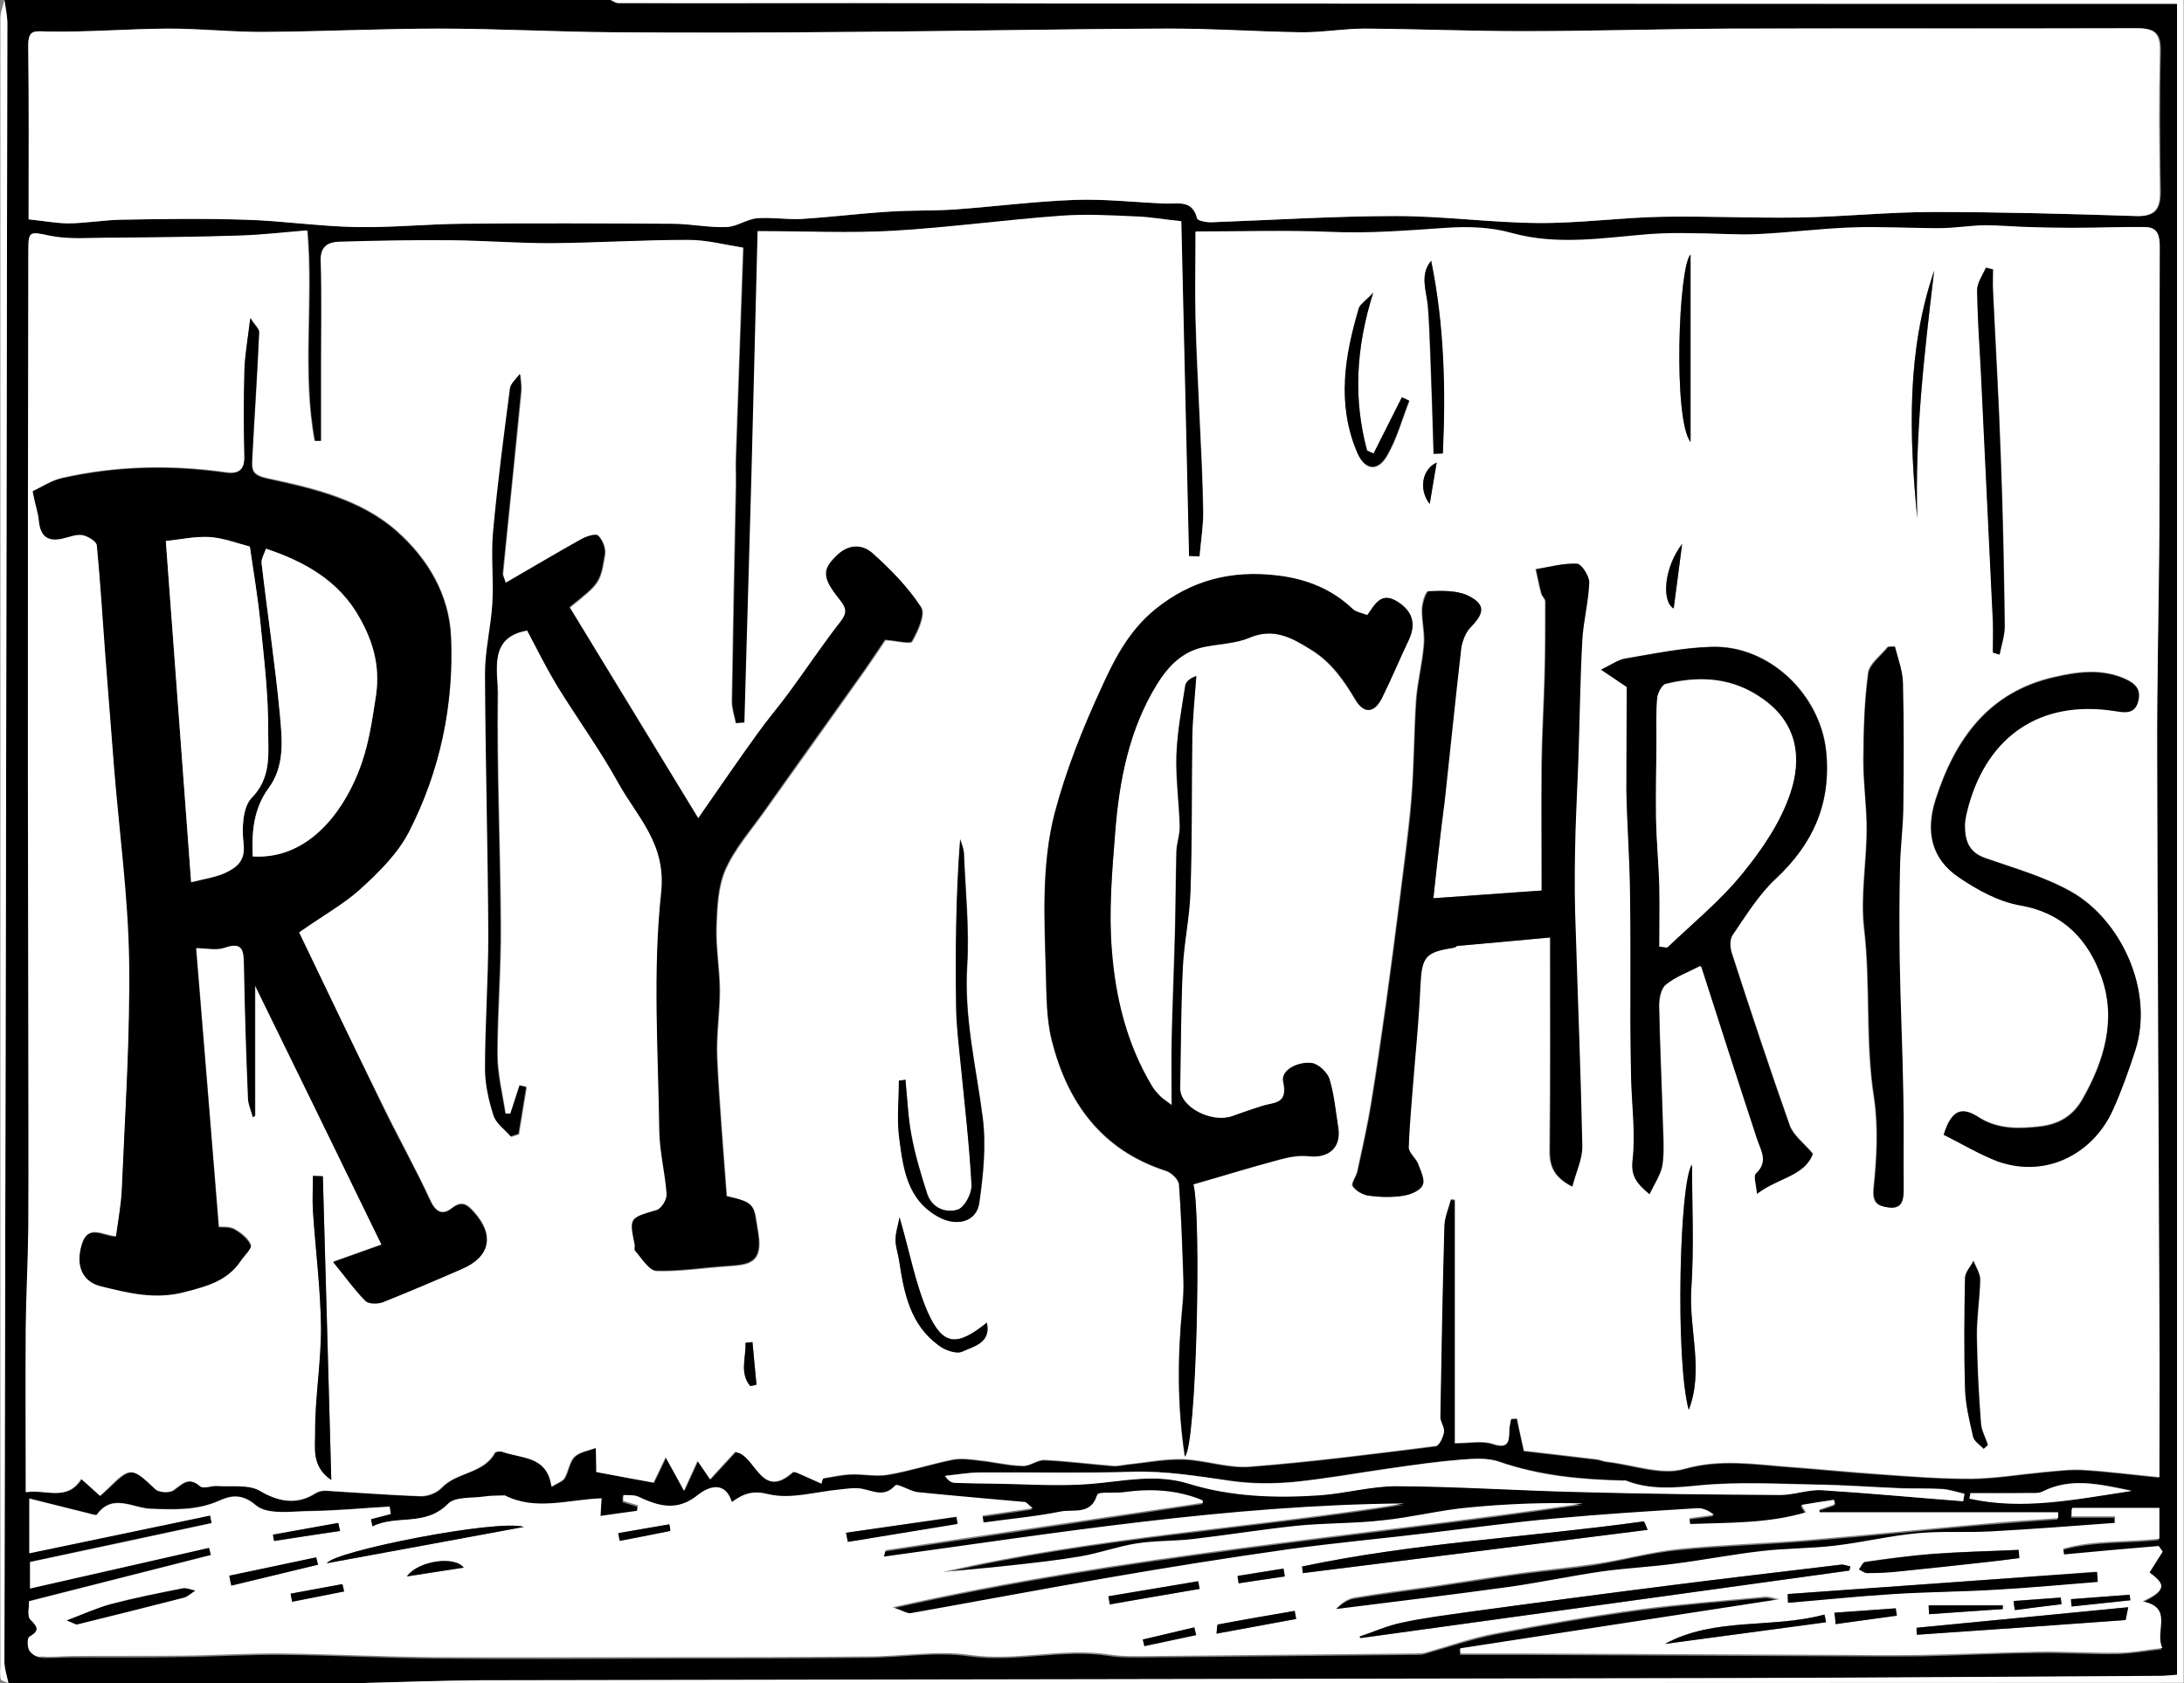 <svg xmlns="http://www.w3.org/2000/svg" viewBox="0 0 595.3 458.9" xml:space="preserve">
  <rect x="0" y="0" width="595.3" height="458.9" fill="#808080" stroke="none"/>
  <path d="M97.6 458.9H2.3c-.4-1.9-1.1-3.9-1.1-5.8.3-148.9.6-297.8.8-446.7 0-2.1-.5-4.3-.8-6.4h165.1c.7.3 1.5.9 2.2.9h64.3c17.9 0 35.9 0 53.8.1 75.4 0 150.9 0 226.3.1h80.5v455.6c-1.4.1-3 .2-4.6.3-38.4.2-76.8.5-115.2.6l-342.3.6c-11.2 0-22.5.5-33.7.7zm126.3-54.4c.1-.4.2-.9.4-1.3 2.6-.4 5.1-1 7.7-1.1 3.3-.1 6.8.6 10 .1 5.9-1 11.7-2.9 17.6-4.1 2.3-.5 4.8-.1 7.2.2 4 .4 7.9 1.4 11.9 1.5 2 .1 4-1.7 6-1.6 6.2.3 12.4 1.1 18.6 1.6 1.3.1 2.7-.2 4-.4 5-.5 10.1-1.5 15.1-1.4 6.1.2 12.3 2.5 18.3 2 16.9-1.3 33.8-3.5 50.6-5.6.9-.1 2-2.4 2.2-3.8.2-1.3-1-2.7-1-4.1.3-17.4.6-34.8 1.1-52.2.1-2.4 1.2-4.8 1.8-7.2.4.1.7.2 1.1.2v66.3c4 0 7.4-.8 10.3.2 4 1.3 4.5-.3 4.5-3.4 0-1.1.3-2.2.5-3.4.5 0 1.1-.1 1.6-.1.5 2.4 1.1 4.9 1.9 8.8 6.1.7 12.9 1.5 19.6 2.3 1.1.1 2.1.6 3.2.7 7.1.8 14.7 3.8 21 1.9 9.9-2.8 19.1-1.2 28.7-.5 8.3.6 16.5 1.5 24.7 2 8.3.6 16.7 1.2 25 1.2 6.5-.1 13-1.2 19.5-1.8 3.5-.3 7.1-.8 10.6-.6 6.8.4 13.6 1.3 20.9 2v-43.7c-.2-51.1-.6-102.2-.6-153.4 0-20.8.5-41.6.6-62.4.1-25.3 0-50.6.1-75.9 0-3-.5-5.3-3.8-5.4-6.8-.1-13.5.2-20.3.2-3.8 0-7.6-.1-11.4-.2-4.1-.1-8.2-.6-12.3-.5-4.1 0-8.2.7-12.4.8-8 .1-15.9-.5-23.9-.2-8.4.3-16.8 1.4-25.2 1.8-5.7.3-11.4-.2-17.1-.2-4.2 0-8.4-.1-12.6.2-12.6 1-25 3.2-37.7-.3-5.6-1.5-11.8-1.7-17.7-1.4-10.6.7-21.1 1.6-31.8 1.1-12-.5-24.1-.1-36.6-.1 0 8.7-.1 15.9 0 23.1.2 9 .7 18 1.1 27 .4 8.7.9 17.4 1 26.2.1 4.1-.6 8.2-1 12.3-1 0-1.9-.1-2.9-.1-.7-30.6-1.4-61.1-2.1-91.3-5-.5-8.6-1.2-12.3-1.3-6.8-.2-13.6-.7-20.4-.2-15 1-30.2 3.1-45.4 4-12 .7-24.1.1-37.1.1-.6 22.7-1.1 45-1.7 67.3-.6 22.2-1.3 44.5-1.9 66.7-.8.1-1.6.2-2.4.2-.4-2-1.1-4-1.1-6 .3-19.7.7-39.4 1.1-59.1 0-2.5-.1-4.9 0-7.4.6-18.8 1.3-37.7 2-57.2-5-.7-10-2.1-14.9-2.1-12.5 0-25.1.8-37.6.9-8.9.1-17.9-.7-26.8-.8-10.3-.1-20.6.1-30.8.4-2.9.1-5.1 1.1-5 5.1.3 9.4.1 18.8.1 28.3v20.9h-1.8c-3.5-18.7-.3-37.8-2-57.4-6.2.5-12.1 1.2-18.1 1.4-12 .4-23.9.5-35.9.6-5.3 0-10.8.5-15.9-.5-5.7-1.1-6.1-1.5-6.1 4.1 0 47.4-.1 94.8-.1 142.2 0 23.4 0 46.9.1 70.3 0 18 .1 36 0 54-.1 9.1-.6 18.2-.7 27.3-.1 14.7 0 29.5 0 44.6 5.4-.9 11.2 2.6 15.1-3.6 1.9 1.7 3.5 3.1 5.1 4.6.8-.8 1.5-1.4 2.2-2 6.1-6 6.6-5.8 12.9.2 1 .9 3.8 1 4.9.3 2.4-1.7 4.1-3.9 7.3-1.1.8.7 3-.2 4.6-.1 4 .3 8.7-.5 11.8 1.4 4.8 2.9 9.9 3.9 15 .6.8-.5 1.9-.7 2.8-.7 8.6.5 17.3 1.2 25.9 1.5 1.9.1 4.4-.9 5.7-2.3 4.1-4.4 11.4-3.8 14.5-9.5.2-.4 1.5-.5 2.1-.3 5.2 1.9 12.2 1 13.4 9.5 1.5-1 2.9-1.4 3.5-2.3 1.1-1.8 1.3-4.4 2.7-5.8 1.4-1.4 3.9-1.7 5.9-2.5 0 1.8.1 3.6.1 5.4v1.2c5.7 1 10.4 1.9 15.6 2.9.7-1.4 1.6-3.3 3.3-6.9 2.2 4 3.7 6.7 5 9.1 1.1-2.5 2.3-5 3.7-8.1 1.5 2.3 2.4 3.6 3.4 5 3-3.2 5-5.4 6.9-7.5.5.2.9.2 1.2.4 4.7 2.1 6.3 12.4 14.4 5.2.4-.4 2 .5 3 .9 1.4.6 3 1.4 4.7 2.1zM7.8 59.8c4 .4 7.6 1.1 11.2 1.1 4.7 0 9.5-.9 14.2-1 11.3-.2 22.6-.3 33.9 0 10 .3 20 1.8 30.1 2 9.7.2 19.5-.9 29.2-.9 19-.2 38.1-.1 57.1 0 4.9 0 9.8 1 14.7.9 2.8-.1 5.5-2.1 8.3-2.4 4-.4 8.1.4 12.1.2 8-.5 16-1.5 24-2 6-.4 12-.2 18-.6 10.9-.8 21.7-2.2 32.6-2.6 8.2-.3 16.5.6 24.7 1 3.5.1 7.5-1 8.7 4.1.2.6 2.4 1.1 3.7 1 16.8-.6 33.6-1.7 50.5-1.7 12.9 0 25.7 1.8 38.6 1.9 11.3.1 22.6-1.5 33.9-1.7 12.4-.3 24.8.4 37.2.2 12.2-.2 24.4-1.5 36.6-1.5 18.4 0 36.9.5 55.3 1.1 5.3.2 6.6-2 6.6-6.7-.2-12.7-.3-25.5 0-38.2.1-4.9-1.4-6.3-6.3-6.3-37 .2-74 0-111 .1-18.8.1-37.7.7-56.5.7-14.3 0-28.6-.6-42.9-.7-5.8 0-11.7 1-17.5 1-12.3-.1-24.7-1-37-1-28.3.1-56.6.7-84.9.9-21.8.2-43.6.2-65.3.1-15.9-.1-31.8-1-47.7-1-15.8 0-31.5.8-47.3.9-8.9.1-17.8-1-26.7-.9-10.9 0-21.8 1-32.6.8-3.9-.1-5.6-.6-5.6 3.8.2 15.5.1 31 .1 47.4zm93.7 356.4c-.1-.7-.3-1.4-.4-2.1 1.8-.5 3.6-.9 5.4-1.4-.1-.7-.2-1.3-.3-2-7.1.4-14.1 1.1-21.2 1.2-5.2.1-12.1 1.2-15.3-1.6-4.1-3.5-7.3-2.4-10.2-1.1-6.1 2.6-12.1 2.3-18.3 2.1-4.9-.1-10.5-4.4-14.8 1.6-.2.3-1.6-.2-2.4-.4-5.4-1.3-10.8-2.7-16-4v14.9c16.9-3.5 33.1-6.9 49.3-10.3.1.7.3 1.4.4 2.1-16.5 3.5-33.1 7.1-49.5 10.6v7.2c16.6-3.8 32.7-7.4 48.8-11.1.2.7.3 1.3.5 2-16.4 4.2-32.8 8.3-49.6 12.6.1 1.5-.5 4 .4 5 2.1 2.1 2.5 3.1-.3 4.7-.6.3-.5 2.7 0 3.7.6 1 2.1 2 3.2 2.1 2.6.2 5.3-.1 8-.1 10 0 20.1.1 30.1-.1 9.3-.1 18.6-.7 27.9-.6 13.7.1 27.5.9 41.2 1 20.9.2 41.9.1 62.8 0 18.5 0 37 0 55.5-.2 9.2-.1 18.6-1.7 27.5-.4 12.8 1.8 25.4-2.1 38.1-.1 3.9.6 7.9.4 11.8.4 23.8-.2 47.5-.5 71.3-.7.9 0 1.9.1 2.8-.2 6.4-1.8 12.7-4 19.2-5.3 13.1-2.5 26.3-4.8 39.6-6.6 11.2-1.5 22.6-2.4 33.9-3.4 1.2-.1 2.4.4 4 .7-29.5 4.5-58.3 9-87.1 13.4.1.5.1.9.2 1.4h15.5c30.3.1 60.6.3 91 .4 6.3 0 12.7.1 19 0 10.7-.2 21.3-.8 32-.9 7.2-.1 14.3.4 21.5.3 3.9-.1 7.8-.8 12.2-1.3-2.2-4.5 3.2-11-5.4-12.7 6.4-3.1 6.5-4.5 1.9-7.9l3.6-5.7c-.4-.5-.7-1-1.1-1.5-8.6.8-17.2 1.6-25.8 2.3-.1-.5-.1-1.1-.2-1.6 8.5-2.4 17.5-1.7 26.2-2.7v-8.4h-23.8c0 .8 0 1.5-.1 2.3h11.8v1.8c-11.2.8-22.4 1.7-33.5 2.3-6.7.4-13.5-.2-20.2.5-7.6.7-15 2.5-22.6 3.4-6.7.8-13.5.7-20.2 1.5-7.8.9-15.5 2.4-23.3 3.4-6.6.8-13.2 1.1-19.8 2.1-8.4 1.2-16.8 3-25.2 4.2-15.8 2.2-31.7 4.1-47.6 6.1 1.4-1.5 3.2-2.9 5.2-3.2 7.2-1.2 14.4-2.1 21.5-3.1 8.1-1.2 16.1-2.5 24.1-3.6 6.7-.9 13.5-1.4 20.2-2.5 7.5-1.2 14.9-3.3 22.4-4 11.8-1.2 23.8-1.5 35.7-2.5 15.6-1.3 31.2-2.9 46.8-4.3 7-.6 14-1.1 21-1.6v-1.6h-65c-.1-.2-.2-.5-.2-.7 1.5-.5 2.9-1 4.4-1.5l-.3-1.2c-2.9.5-5.8.9-8.9 1.4.6.9 1 1.5 1.3 2-10.4 3.1-21 2.8-31.6 3.2-.1-.5-.1-1.1-.2-1.6 2.2-.3 4.4-.6 6.7-.9-1.5-1.2-3.1-1.9-4.6-1.8-13 .8-25.9 1.6-38.8 2.8-11.1 1-22.1 2.5-33.1 3.8-13.2 1.5-26.5 2.7-39.6 4.6-16.3 2.3-32.6 4.9-48.8 7.7-18 3.1-36 6.5-54 9.7-1 .2-2.3-.7-5-1.6 63.1-14.3 125.9-19.2 188.2-28.3-10.4-.3-20.8.1-31.1 1.1-7.9.8-15.6 2.7-23.5 3.5-7.8.8-15.8.7-23.6 1.5-9.4.9-18.7 2.5-28.1 3.6-5.1.6-10.3.4-15.4 1.2-5.1.8-10 2.7-15.1 3.5-6.4 1.1-12.8 1.8-19.3 2.5-6.1.7-12.3 1.2-18.5 1.8 41.4-9.7 84-12 125.9-18.7-47.7.4-94.5 7.9-141.9 14.5.3-.9.4-1.8.6-1.8l86.4-12.9c0-.1 0-.6-.2-.7-6.9-2.8-14-3.2-21.2-2.2-2.5.3-7.1-.2-7.4.7-1.7 5.7-6.5 3.9-10 4.6-6.9 1.4-14 2.1-21 3-.1-.6-.2-1.3-.3-1.9 4.3-.6 8.5-1.2 13.7-2-1.3-1-1.7-1.7-2.2-1.7-9.8-.9-19.5-1.7-29.3-2.7-2.1-.2-5.4-2.4-6-1.8-3 3.3-5.9 1.4-9 .9-2-.4-4.1 0-6.2.2-6.4.6-13.2 2.7-19.2 1.3-4.3-1-6.8-.3-10.1 2.1-2.1-6.5-7.2-3.6-9.3-1.9-5.8 4.6-10.8 3-16.3.4-1.1-.5-2.6-.3-4-.4v1.6c1.3.4 2.7.8 4 1.2-.1.5-.1 1-.2 1.5-3.2.5-6.4.9-10 1.4.1-2 .2-3.4.3-4.8-9.1.3-17.9 3.6-26.4-.8-1.8.1-3.7.1-5.6.3-3.4.5-7.9 0-9.9 2-6 5.9-13.9 2.5-20.4 5.8zm433.6-6.9c.1-.7.3-1.4.4-2.1-2-.4-4-1.1-6.1-1.3-3.7-.2-7.4-.1-11.1-.2-7.7-.3-15.5-.9-23.2-1-10.6-.2-21.2-.8-31.7.2-7 .7-13.6 1.3-20.2-1.3-.2-.1-.4 0-.5 0-11.5-.3-22.9-1.3-33.9-5.1-3.2-1.1-7-.8-10.5-.6-6.3.5-12.6 1.4-18.9 2.3-8.9 1.2-17.8 2.9-26.8 3.8-5.6.5-11.4.5-17-.3-8.9-1.2-17.7-2.7-26.8-2.5-13.9.4-27.7.1-41.6.2-3.2 0-6.3.6-9.5.9.9 1.5 1.9 1.9 2.8 1.9 3.3.1 6.5.2 9.8.2 9 .1 18 .8 26.9.1 9-.7 17.7-2.8 26.8-.1 11.6 3.6 23.7 4 35.7 3.2 7.1-.5 14.1-2.5 21.1-2.5 16.5.1 32.9 1.2 49.4 1.6 18.4.5 36.8.7 55.2.8 3.7 0 7.5-1.5 11.2-1.3 12.8.9 25.6 2.1 38.5 3.1zm2-2.2c-.1.5-.2 1-.2 1.4 14.4 3.1 28.6.3 44.2-2.1-9.1-1.9-16.6-3.6-24.3.2-1.1.6-2.6.4-3.9.4-5.3.2-10.6.1-15.8.1z"/>
  <path d="M97.6 458.9c11.2-.3 22.4-.7 33.7-.8l342.3-.6c38.4-.1 76.8-.4 115.2-.6 1.6 0 3.2-.2 4.6-.3V1h-80.5C437.5 1 362 1 286.6.9c-17.9 0-35.9-.1-53.8-.1-21.4 0-42.8.1-64.3 0-.7 0-1.5-.6-2.2-.9h428.9v458.9c-165.8.1-331.7.1-497.6.1zM1.2 0c.3 2.1.8 4.3.8 6.4-.2 148.9-.5 297.8-.8 446.7 0 1.9.7 3.9 1.1 5.8-.7-.4-2-.6-2.1-1.1-.3-1.2-.1-2.6-.1-3.8V5c0-1.7.7-3.3 1.1-5z" fill="#fff"/>
  <path d="M223.9 404.5c-1.6-.7-3.3-1.5-4.9-2.2-1-.4-2.6-1.3-3-.9-8.1 7.2-9.8-3.1-14.4-5.2-.3-.1-.7-.2-1.2-.4-2 2.1-4 4.3-6.9 7.5-.9-1.4-1.8-2.7-3.4-5-1.4 3.1-2.6 5.6-3.7 8.1-1.3-2.4-2.8-5.2-5-9.1-1.7 3.6-2.6 5.5-3.3 6.9-5.2-.9-9.9-1.8-15.6-2.9v-1.2c0-1.8-.1-3.6-.1-5.4-2 .8-4.5 1.1-5.9 2.5-1.4 1.4-1.6 4-2.7 5.8-.5.9-1.9 1.3-3.5 2.3-1.2-8.5-8.2-7.6-13.4-9.5-.6-.2-1.9-.1-2.1.3-3.1 5.7-10.4 5.2-14.5 9.5-1.3 1.4-3.8 2.3-5.7 2.3-8.6-.3-17.3-1-25.9-1.5-.9-.1-2 .2-2.8.7-5.1 3.3-10.2 2.2-15-.6-3.1-1.9-7.8-1.1-11.8-1.4-1.5-.1-3.7.9-4.6.1-3.2-2.8-4.9-.6-7.3 1.1-1.1.8-4 .6-4.9-.3-6.4-6.1-6.9-6.2-12.9-.2-.7.6-1.3 1.3-2.2 2-1.6-1.5-3.2-2.9-5.1-4.6-3.9 6.3-9.8 2.7-15.1 3.6 0-15.1-.1-29.9 0-44.6.1-9.1.6-18.2.7-27.3.1-18 0-36 0-54 0-23.4-.1-46.9-.1-70.3 0-47.4 0-94.8.1-142.2 0-5.6.4-5.3 6.1-4.1 5.1 1 10.6.5 15.9.5 12-.1 23.9-.2 35.9-.6 6-.2 11.9-.9 18.1-1.4 1.7 19.6-1.5 38.7 2 57.4h1.8V99.3c0-9.4.2-18.8-.1-28.3-.1-3.9 2.1-5 5-5.1 10.3-.3 20.6-.5 30.8-.4 8.9.1 17.9.8 26.8.8 12.5-.1 25.1-.9 37.6-.9 5 0 9.9 1.3 14.9 2.1-.7 19.5-1.3 38.4-2 57.2-.1 2.5.1 4.9 0 7.4-.4 19.7-.8 39.4-1.1 59.1 0 2 .7 4 1.1 6 .8-.1 1.6-.2 2.4-.2.6-22.2 1.3-44.5 1.9-66.7.6-22.3 1.1-44.5 1.7-67.3 13 0 25.1.6 37.1-.1 15.3-.9 30.4-3 45.7-4.1 6.8-.5 13.6-.1 20.4.2 3.7.1 7.3.8 12.3 1.3.7 30.2 1.4 60.8 2.1 91.3 1 0 1.9.1 2.9.1.3-4.1 1-8.2 1-12.3-.1-8.7-.6-17.4-1-26.2-.4-9-.9-18-1.1-27-.2-7.2 0-14.4 0-23.1 12.5 0 24.6-.4 36.6.1 10.7.5 21.2-.4 31.8-1.1 5.9-.4 12.1-.2 17.7 1.4 12.7 3.5 25.1 1.3 37.7.3 4.2-.3 8.4-.3 12.6-.2 5.7 0 11.4.5 17.1.2 8.4-.4 16.8-1.5 25.2-1.8 8-.3 15.9.2 23.9.2 4.1 0 8.2-.7 12.4-.8 4.1 0 8.2.4 12.3.5 3.8.1 7.6.2 11.4.2 6.8 0 13.6-.3 20.3-.2 3.3.1 3.8 2.4 3.8 5.4-.1 25.3 0 50.6-.1 75.9-.1 20.8-.7 41.6-.6 62.4.1 51.1.4 102.2.6 153.4.1 14.2 0 28.4 0 43.7-7.3-.7-14.1-1.6-20.9-2-3.5-.2-7.1.3-10.6.6-6.5.6-13 1.7-19.5 1.8-8.3.1-16.7-.6-25-1.2s-16.5-1.4-24.7-2c-9.5-.7-18.8-2.3-28.7.5-6.3 1.8-14-1.1-21-1.9-1.1-.1-2.1-.6-3.2-.7-6.7-.8-13.4-1.6-19.6-2.3-.9-4-1.4-6.4-1.9-8.8-.5 0-1.1.1-1.6.1-.2 1.1-.5 2.2-.5 3.4 0 3.1-.5 4.8-4.5 3.4-2.9-.9-6.3-.2-10.3-.2v-66.3c-.4-.1-.7-.2-1.1-.2-.6 2.4-1.7 4.8-1.8 7.2-.5 17.4-.8 34.8-1.1 52.2 0 1.4 1.2 2.8 1 4.1-.2 1.4-1.3 3.7-2.2 3.8-16.8 2.1-33.7 4.3-50.6 5.6-6 .5-12.2-1.8-18.3-2-5-.2-10.1.9-15.1 1.4-1.3.1-2.7.5-4 .4-6.2-.5-12.4-1.3-18.6-1.6-2-.1-4 1.7-6 1.6-4-.1-7.9-1.1-11.9-1.5-2.4-.3-4.9-.6-7.2-.2-5.9 1.2-11.7 3.1-17.6 4.1-3.2.6-6.7-.2-10-.1-2.6.1-5.1.7-7.7 1.1-.3.7-.4 1.1-.5 1.5zM81.5 254.2c6.4-4.5 12-7.6 16.6-11.8 5-4.7 10.3-9.8 13.4-15.7 8.4-16.6 12.3-34.5 11.5-53.1-.5-11.6-6.3-21.3-14.7-28.8-9.8-8.7-22.7-11.8-35.1-14.4-4.3-.9-4.5-2.1-4.4-5.2.6-11.6 1.4-23.1 1.9-34.7 0-.9-1.2-1.9-2.4-3.9-.7 5.8-1.5 10.1-1.6 14.5-.2 7.7-.2 15.4 0 23.2.1 3.9-1.8 4.9-5.1 4.4-14.9-2.1-29.8-1.8-44.5 1.5-3 .7-5.7 2.5-8.1 3.6.8 3.5 1.6 5.7 1.7 8 .4 4.3 2.5 5.8 6.6 4.8 1.8-.4 3.6-1.2 5.3-.9 1.5.3 3.8 1.7 3.9 2.8 1 10.4 1.6 20.7 2.4 31.1.7 9.8 1.5 19.7 2.3 29.5 1.4 17.4 3.9 34.9 4.1 52.3.3 20.9-1.2 41.8-2 62.7-.2 4.3-1.1 8.5-1.6 12.9-3.4-.1-7.6-3.5-9.3 2.1-1.7 5.6 0 10.2 5.2 11.4 7.4 1.8 14.6 3.7 22.7 1.6 6.2-1.6 11.7-3.1 15.4-8.5 1-1.5 3.1-3.4 2.7-4.3-.7-1.8-2.7-3.3-4.5-4.3-1.4-.8-3.3-.5-4.2-.6-2.1-25.3-4.1-50.4-6.2-76.1 2.8 0 5.6.6 7.8-.1 5.2-1.8 5.2 1 5.3 4.8.2 12.1.6 24.3 1.1 36.4.1 1.7.8 3.3 1.3 5l.6-.3v-35.6c11.5 23.6 22.9 47 34.5 70.7-4.1 1.5-7.8 2.8-13.2 4.7 3.3 4 5.8 7.6 8.8 10.6.9.9 3.4.9 4.9.3 7.2-2.8 14.3-5.9 21.4-9 7.7-3.3 8.9-9.2 3.2-15.5-1.7-1.9-3.2-3.2-6-1-2.3 1.9-4.3 1.4-5.8-2-4.2-9-9-17.6-13.3-26.5-7.7-15.5-15.2-31.2-22.6-46.6zm62.2-82.3c2.8 5.1 5.3 10.3 8.3 15.2 5.4 8.9 11.6 17.4 16.7 26.5 5.2 9.4 13.2 16.6 11.7 30.1-2.4 21.4-.8 43.2-.5 64.8.1 5.8 1.6 11.5 2 17.3.1 1.4-1.5 3.9-2.7 4.3-7.5 2.2-7.5 2.1-6 9.5.1.5-.2 1.3.1 1.6 1.8 1.9 3.7 5.3 5.7 5.4 6.5.2 13.1-.9 19.6-1.3 5.6-.4 9.5-.8 8.2-8.9-1.3-7.7-.3-8.3-8.6-10.1-.9-12.3-2-24.9-2.6-37.5-.3-6.2.7-12.4.7-18.6 0-5.8-1.1-11.7-.9-17.5.2-5.2.4-10.8 2.4-15.4 2.5-5.7 6.8-10.6 10.5-15.8 9.1-12.8 18.3-25.6 27.4-38.5 2.1-3 4.2-6.1 5.7-8.4 3.1.2 6.8 1.2 7.3.4 1.6-2.8 3.7-7.4 2.5-9.3-3.5-5.5-8.3-10.3-13.2-14.7-2.9-2.6-6.7-2.4-9.8.7-4 3.9-4.1 5.9.9 12 1.9 2.4 2 3.7.1 6.1-4.9 6.3-9.3 12.9-14 19.3-2.8 3.8-5.9 7.4-8.6 11.2-5.1 7.2-10.1 14.5-16.1 23-12.2-20.1-23.7-38.9-35.1-57.6 8.1-6.6 8.3-6.5 9.6-14.4.3-1.6-.6-4-1.8-5.1-.6-.6-3.2.2-4.6 1-6.8 3.8-13.5 7.8-20.6 11.9-.5-1.5-.9-2.1-.8-2.7 1.6-16.6 3.4-33.2 5-49.8.1-1.5-.2-3-.3-4.5-.9 1.3-2.5 2.6-2.7 4-1.7 13-3.4 26-4.6 39-.6 6.5.1 13.1-.2 19.7-.4 6.3-2 12.7-2 19 .1 23.8.8 47.7.9 71.5.1 12.1-.8 24.2-.9 36.3 0 4.3 1 8.7 2.3 12.7.7 2.2 3.1 3.8 4.7 5.7.7-.2 1.4-.5 2.1-.7.7-4.3 1.4-8.6 2.1-12.8-.6-.1-1.2-.3-1.8-.4-.8 2.6-1.7 5.1-2.5 7.7h-1.4c-.8-5.4-2.2-10.8-2.2-16.2 0-11.7 1-23.5.9-35.2-.1-21.2-1.1-42.3-.8-63.5-.2-6.2-2.7-15.2 7.9-17zm181.6 151c8.1-2.3 15.8-4.7 23.5-6.7 2.6-.7 5.3-1.2 7.9-.9 5.4.6 8.8-2.4 8-7.7-.7-4.5-1.1-9-2.4-13.3-.6-1.9-3-4.2-4.9-4.4-3.5-.4-8.4 1.8-7.7 5.1 1.4 6.2-2.5 5.6-5.7 6.6-2.7.9-5.5 1.8-8.2 2.8-5.7 2-14.3-2.5-14.2-7.6.2-10.9.2-21.7.7-32.6.3-7.1 1.9-14.1 2.1-21.1.4-14 .2-28 .5-42 .1-5.6.7-11.2 1.1-16.7-1.9.7-2.9 1.6-3 2.6-.9 6.3-2.1 12.6-2.4 18.9-.2 6.4.7 12.8.9 19.2.1 2.3-.8 4.6-.9 7-.2 7.4-.2 14.8-.4 22.2-.3 10-.7 19.9-.9 29.9-.1 5.4 0 10.8 0 17.2-1.8-1.3-2.6-1.7-3.1-2.4-.9-.9-1.7-1.9-2.4-3-6.7-11.2-9.8-23.8-10.8-36.5-.9-10.8.1-21.8.9-32.6 1.1-14.1 3.8-28 11.4-40.3 3.1-5 7-9.1 13.1-10.2 4.1-.8 8.4-.9 12.2-2.5 6.6-2.8 11.5 0 16.7 3.3 5.4 3.3 8.8 8.2 12 13.5 2.4 4 5.3 3.8 7.3-.3 2.6-5.2 4.8-10.5 7.3-15.8 2.1-4.5 1.1-7.9-3.1-10.5-4.5-2.8-6.1.8-8.2 3.7-1.4-.6-3.1-.8-4-1.7-5.7-5.5-12.7-8.2-20.5-9.1-12.4-1.5-23.4 1.3-33.4 9.3-7.1 5.7-11 13.4-14.5 21.2-5.1 11.1-9.7 22.6-12.8 34.3-3.6 14-2.8 28.6-2.4 43 .2 6.3.1 12.8 1.6 18.8 4.3 17 13.6 30.1 31.2 35.7 1.5.5 3.4 2.3 3.5 3.7.7 8.6.9 17.2 1.2 25.8.1 2.6-.1 5.1-.3 7.7-1.3 13.4-1.4 26.8.7 40.7 3.2-3.4 4.5-65.8 2.4-74.3zm65.4-78c1.1-9.7 2-18.1 2.9-26.5 1.5-13.9 2.8-27.8 4.5-41.6.2-2 1.2-4.4 2.6-5.8 3.8-3.9 4.1-6.3-.9-8.7-3.1-1.4-7-1.3-10.6-1.1-.7 0-1.7 3.1-1.7 4.9-.1 3.2.8 6.5.5 9.7-.4 5-1.7 10-2.1 15-.6 9-.5 18.1-1.3 27.1-.8 9.2-2.1 18.4-3.2 27.6-1.2 9.4-2.4 18.7-3.7 28.1-1.3 9.1-2.6 18.3-4.1 27.4-1 6.1-2.4 12.2-3.7 18.3-.3 1.5-1.8 3.4-1.3 4.1.8 1.3 2.8 2.4 4.4 2.6 3.1.4 6.3.5 9.4 0 1.9-.3 4.6-1.4 5.2-2.9.7-1.5-.6-4-1.3-5.9-.6-1.6-2.5-3.1-2.5-4.5.3-7.8 1.1-15.7 1.7-23.5.5-6.9 1.1-13.9 1.5-20.8.4-7.6 1.4-8.8 9.1-10 .3-.1.6-.5 1-.5 7.9-.7 15.8-1.5 25.3-2.3 0 20 .1 38.7-.1 57.3-.1 4.3.5 7.7 6.1 10.6 1-4 2.8-7.6 2.7-11.1-.4-19.6-1.2-39.2-1.8-58.8-.2-6.8-.3-13.7-.2-20.6.2-8.4.7-16.8.9-25.3.4-11.1.5-22.1 1.1-33.2.3-5.3 1.7-10.5 1.9-15.7.1-1.7-2.1-5-3.3-5.1-3.7-.2-7.5.9-11.2 1.5.5 2.2.9 4.4 1.5 6.6.2.8 1.1 1.5 1.1 2.2 0 6.8 0 13.6-.2 20.5-.2 7.9-.7 15.8-.8 23.6-.1 11.4 0 22.8 0 34.7-9.4.6-19.4 1.4-29.4 2.1zm52.7-57.6c0 9.4-.1 18.9 0 28.4.2 9.3.9 18.5 1 27.7.2 12 0 24 .1 35.9 0 5 .1 10 .2 14.9.2 7.3 1.2 14.7.4 21.9-.5 4.3.9 6.3 4.6 9.4 1.4-3 3.1-5.4 3.5-8 .6-3.8.2-7.8.1-11.7-.3-10.5-.8-20.9-1-31.4 0-2 .5-4.8 1.8-6 2.6-2.2 6-3.4 9.3-5.1-.1-.1.4.1.5.4 5 15.6 10 31.1 15.1 46.7 1.1 3.3 3.2 6.3-.3 9.5-.7.7.1 3 .3 5.5 5.7-4.3 13-4.8 15.2-10.9-2.4-2.9-5.3-5-6.3-7.7-5.5-15.6-10.7-31.3-15.8-47-.5-1.5-.6-3.7.2-4.9 3.7-5.3 7.1-11 11.7-15.3 10.3-9.6 15.3-20.8 13.8-35-1.7-15.4-15.6-28.8-31.2-28.3-7.9.2-15.8 1.9-23.6 3.2-1.9.3-3.6 1.6-6.5 3 3.1 2.2 4.9 3.5 6.9 4.8zm86.4 122.1c4.9 2.4 9.6 5.3 14.7 7.1 13.6 4.8 26.1-2.5 31.3-14 2.4-5.2 4.3-10.7 6.1-16.2 5.4-16.2-3.9-35.7-17.4-43.3-7.3-4.1-15.6-6.4-23.5-9.2-4.5-1.6-5.5-4.9-5.5-8.9 0-2 .6-3.9 1.1-5.8 5.2-18.2 19.1-28.7 39.9-25.4 2.4.4 5.3.8 6.2-2.6.9-3.3-.7-4.9-3.7-6.2-6.4-2.8-13-1.8-19.1-.4-17.9 4.1-27.1 16.9-32.4 33.5-2.7 8.6-1.2 16 6.3 21 5.1 3.4 11 6.6 16.9 7.7 11.9 2.1 18.6 9.7 22.1 19.7 4.1 11.5.7 22.8-5.3 33.3-2.6 4.5-6.4 6.7-11.4 7.3-5.8.7-11.6.8-16.8-2.5-4.3-2.7-7.3-2.3-9.5 4.9zm-13.3-133.1h-2c-1.9 2.4-5.1 4.6-5.4 7.2-1 7.8-1.2 15.7-1.3 23.6 0 6.4 1 12.8.9 19.2 0 8.9-1.7 18-.7 26.8 1.8 15.3.3 30.8 2.7 46.1 1.2 8 .8 16.5-.1 24.6-.4 4 .9 4.9 3.9 5.3 3.6.5 4.3-1.6 4.2-4.7-.1-8.7.1-17.4-.1-26-.2-12.4-.8-24.9-1-37.3-.2-8.3-.1-16.6.1-24.9.1-5.3.9-10.5.9-15.8.2-11.5.2-23-.1-34.4.1-3.2-1.2-6.5-2-9.7zM246.8 294.4c-.6.1-1.2.1-1.7.2 0 5.3-.6 10.6.1 15.8 1.1 8.2 2.1 16.6 10.7 21.4 4.9 2.7 10.3 1.4 11.1-3.9 1.1-7.7 1.9-15.8.9-23.4-1.8-13.7-5.1-27.2-4.2-41.3.6-10.2-.5-20.5-.9-30.7-.1-1.2-.6-2.5-1-3.7-1.2 15.5-1.3 30.7-1.1 46 .1 5 .7 10 1.2 14.9 1 11.1 2.4 22.2 3 33.4.1 2.3-1.9 6.1-3.8 6.7-3.2 1-7-.4-8.3-4.3-1.7-5.2-3.3-10.6-4.3-16-1-4.9-1.2-10-1.7-15.1zm296.4-116.5c.6.2 1.2.3 1.9.5.5-2.6 1.4-5.2 1.4-7.8-.2-15.5-.5-31-1.1-46.5-.5-15-1.4-29.9-2.1-44.9-.1-1.9 0-3.9 0-5.8-.6-.2-1.3-.4-1.9-.5-.8 2-2.4 4.1-2.4 6.1 0 7.3.6 14.6 1 21.9l3.3 68.7c0 2.9-.1 5.6-.1 8.3zM88 320.7c-.9 0-1.8-.1-2.7-.1 0 3.2-.2 6.4 0 9.6.7 10.6 2.1 21.3 2.2 31.9.1 9.5-1.6 19.1-1.6 28.6 0 3.9-1.1 9.1 4.4 12.8-.8-28.2-1.5-55.5-2.3-82.8zm372.3 63.7c4.2-10.8 0-21.9.7-32.9.7-11.4.2-22.8.2-34-3.5 4.5-4.6 53.4-.9 66.9zm-86-304.6c-1.9 2.1-3.4 3-3.8 4.3-3.8 13.1-6.1 26.2-.5 39.4 2 4.7 5.4 5.4 8.1.9 2.7-4.6 4.1-10 6.1-15-.7-.3-1.3-.6-2-.9-2.6 5.1-5.1 10.2-7.7 15.3-.6-.3-1.2-.6-1.8-.8-3.8-14.1-3.2-27.9 1.6-43.2zm152.9-6c-7.5 22-6.9 44.7-4.6 67.5-.7-22.6 2-45 4.6-67.5zM540.7 395c.4-.4.8-.7 1.2-1.1-.7-2-1.8-4-1.9-6.1-.6-7.8-1-15.7-1.1-23.6 0-5.1.8-10.2.9-15.3 0-1.7-1.2-3.5-1.8-5.2-.8 1.6-2.3 3.1-2.3 4.7-.2 10-.3 19.9 0 29.9.1 4.5 1.2 8.9 2.2 13.3.2 1.4 1.8 2.3 2.8 3.4zM390.1 71.1c-3.1 3.7-1.4 7.9-1 12 .4 4.5.5 8.9.7 13.4.2 4.8.3 9.5.5 14.3.1 4.3.3 8.7.4 13 .8 0 1.7-.1 2.5-.1.8-17.5.4-35-3.1-52.6zm70.7 49.4V69.4c-3.3 3.2-4.8 45.1 0 51.1zM245.2 331.9c-.5 2.4-1.1 4.3-1.1 6.1 0 1.9.7 3.9 1 5.8 1.3 8.7 3 17.2 10.6 22.9 1.8 1.3 5 2.5 6.6 1.8 3-1.4 7.9-2.3 6.7-7.9-8.2 6.6-11.9 6.3-16.1-2.8-3.4-7.7-4.9-16.3-7.7-25.9zm213.3-183.6c-5 6.6-5.6 15.7-2.3 17.6.8-5.9 1.6-11.7 2.3-17.6zm-254 229.6c.6-.1 1.1-.2 1.7-.3-.4-3.9-.7-7.8-1.1-11.6-.6.1-1.3.1-1.9.2.2 3.9-1.7 8.2 1.3 11.7zm187.1-251.8c-4.1 2-4.9 7.5-1.9 11.3.6-4 1.2-7.3 1.9-11.3z" fill="#fff"/>
  <path d="M7.8 59.8c0-16.4.1-31.9-.1-47.4C7.7 8 9.4 8.5 13 8.6c10.9.2 21.8-.7 32.6-.8 8.9 0 17.8 1 26.7.9 15.8-.1 31.5-.9 47.3-.9 15.9 0 31.8.9 47.7 1 21.8.2 43.6.1 65.3-.1 28.3-.2 56.6-.8 84.9-.9 12.3-.1 24.7.8 37 1 5.8.1 11.7-1 17.5-1 14.3.1 28.6.7 42.9.7 18.8 0 37.7-.6 56.5-.7 37-.1 74 0 111-.1 4.9 0 6.4 1.4 6.3 6.3-.3 12.7-.2 25.5 0 38.2.1 4.7-1.3 6.9-6.6 6.7-18.4-.6-36.8-1.1-55.3-1.1-12.2 0-24.4 1.3-36.6 1.5-12.4.2-24.8-.4-37.2-.2-11.3.2-22.6 1.8-33.9 1.7-12.9-.1-25.7-1.9-38.6-1.9-16.8 0-33.6 1.1-50.5 1.7-1.3 0-3.5-.4-3.7-1-1.3-5.2-5.2-4-8.7-4.1-8.2-.3-16.5-1.3-24.7-1-10.9.4-21.7 1.8-32.6 2.6-6 .4-12 .2-18 .6-8 .5-16 1.5-24 2-4 .2-8.1-.5-12.1-.2-2.8.3-5.5 2.3-8.3 2.4-4.9.2-9.8-.9-14.7-.9-19-.1-38.1-.2-57.1 0-9.7.1-19.5 1.1-29.2.9-10-.2-20-1.7-30.1-2-11.3-.4-22.6-.2-33.9 0-4.7.1-9.5.9-14.2 1-3.3 0-6.9-.7-10.9-1.1zM101.5 416.2c6.5-3.3 14.4.1 20.6-6.2 1.9-2 6.5-1.5 9.9-2 1.9-.3 3.8-.2 5.6-.3 8.5 4.3 17.3 1.1 26.4.8-.1 1.3-.2 2.8-.3 4.8 3.6-.5 6.8-1 10-1.4.1-.5.1-1 .2-1.5-1.3-.4-2.7-.8-4-1.2v-1.6c1.3.1 2.8-.1 4 .4 5.5 2.6 10.6 4.2 16.3-.4 2.1-1.7 7.2-4.6 9.3 1.9 3.3-2.4 5.8-3.2 10.1-2.1 6 1.4 12.8-.7 19.2-1.3 2.1-.2 4.2-.6 6.2-.2 3.1.6 6 2.4 9-.9.6-.7 3.9 1.5 6 1.8 9.7 1 19.5 1.8 29.3 2.7.5 0 .9.7 2.2 1.7-5.1.7-9.4 1.4-13.7 2 .1.6.2 1.3.3 1.9 7-1 14.1-1.6 21-3 3.4-.7 8.3 1.1 10-4.6.3-.9 4.8-.3 7.4-.7 7.3-1 14.4-.6 21.2 2.2.2.1.2.6.2.7-28.8 4.3-57.6 8.5-86.4 12.9-.2 0-.3.9-.6 1.8 47.3-6.5 94.2-14.1 141.9-14.5-41.9 6.7-84.4 9.1-125.9 18.7 6.2-.6 12.3-1.1 18.5-1.8 6.4-.7 12.9-1.4 19.3-2.5 5.1-.9 10-2.7 15.1-3.5 5.1-.8 10.3-.6 15.4-1.2 9.4-1.1 18.7-2.6 28.1-3.6 7.8-.8 15.8-.6 23.6-1.5 7.9-.8 15.6-2.8 23.5-3.5 10.3-1 20.7-1.4 31.1-1.1-62.3 9.1-125.1 14-188.2 28.3 2.8.9 4 1.8 5 1.6 18-3.2 36-6.6 54-9.7 16.2-2.8 32.5-5.4 48.8-7.7 13.2-1.8 26.4-3 39.6-4.6 11-1.3 22-2.8 33.1-3.8 12.9-1.2 25.9-2 38.8-2.8 1.5-.1 3.1.6 4.6 1.8-2.2.3-4.4.6-6.7.9.1.5.1 1.1.2 1.6 10.6-.4 21.2-.1 31.6-3.2-.4-.6-.7-1.1-1.3-2 3.1-.5 6-1 8.9-1.4l.3 1.2c-1.5.5-2.9 1-4.4 1.5.1.2.2.5.2.7h65v1.6c-7 .5-14 .9-21 1.6-15.6 1.4-31.2 3-46.8 4.3-11.9 1-23.8 1.3-35.7 2.5-7.5.8-14.9 2.9-22.4 4-6.7 1-13.5 1.6-20.2 2.5-8.1 1.1-16.1 2.4-24.1 3.6-7.2 1-14.4 1.9-21.5 3.1-2 .3-3.8 1.7-5.2 3.2 15.9-2 31.7-3.9 47.6-6.1 8.4-1.2 16.8-3 25.2-4.2 6.6-.9 13.2-1.2 19.8-2.1 7.8-1 15.5-2.5 23.3-3.4 6.7-.8 13.5-.7 20.2-1.5 7.6-.9 15-2.7 22.6-3.4 6.7-.6 13.4-.1 20.2-.5 11.2-.6 22.4-1.5 33.5-2.3v-1.8h-11.8c0-.8 0-1.5.1-2.3h23.8v8.4c-8.7 1-17.7.3-26.2 2.7.1.5.1 1.1.2 1.6 8.6-.8 17.2-1.6 25.8-2.3.4.5.7 1 1.1 1.5-1.2 1.9-2.4 3.7-3.6 5.7 4.6 3.4 4.5 4.8-1.9 7.9 8.6 1.7 3.2 8.1 5.4 12.7-4.4.5-8.3 1.3-12.2 1.3-7.2.1-14.3-.4-21.5-.3-10.7.2-21.3.7-32 .9-6.3.1-12.7.1-19 0-30.3-.1-60.6-.3-91-.4h-15.5c-.1-.5-.1-.9-.2-1.4 28.8-4.4 57.6-8.9 87.1-13.4-1.6-.3-2.9-.8-4-.7-11.3 1.1-22.6 1.9-33.9 3.4-13.2 1.8-26.5 4.1-39.6 6.6-6.5 1.2-12.8 3.5-19.2 5.3-.9.2-1.8.1-2.8.2-23.8.2-47.5.5-71.3.7-3.9 0-7.9.2-11.8-.4-12.7-2-25.3 1.9-38.1.1-9-1.3-18.3.4-27.5.4-18.5.2-37 .2-55.5.2-20.9 0-41.9.1-62.8 0-13.7-.1-27.5-.8-41.2-1-9.3-.1-18.6.5-27.9.6-10 .1-20.1 0-30.1.1-2.7 0-5.3.4-8 .1-1.3.4-2.8-.6-3.4-1.6-.6-1-.6-3.4 0-3.7 2.8-1.7 2.4-2.6.3-4.7-1-.9-.3-3.5-.4-5 16.8-4.3 33.2-8.4 49.6-12.6-.2-.7-.3-1.3-.5-2-16.1 3.7-32.2 7.3-48.8 11.1v-7.2c16.4-3.5 33-7 49.5-10.6-.1-.7-.3-1.4-.4-2.1-16.2 3.4-32.5 6.8-49.3 10.3v-14.9c5.1 1.3 10.5 2.6 16 4 .8.2 2.2.7 2.4.4 4.3-6 9.9-1.7 14.8-1.6 6.3.2 12.3.5 18.3-2.1 2.9-1.3 6.1-2.4 10.2 1.1 3.2 2.8 10.1 1.6 15.3 1.6 7.1-.1 14.1-.8 21.2-1.2.1.7.2 1.3.3 2-1.8.5-3.6.9-5.4 1.4.1.6.2 1.3.4 2zm402.6 12c.1-.4.1-.7.2-1.1-.9-.2-1.7-.6-2.6-.5-15.7 1.9-31.3 3.7-47 5.7-18.2 2.3-36.4 4.8-54.6 7.2-6 .8-12.1 1.6-18 2.9-4 .8-7.7 2.5-11.6 3.8.1.1.2.3.3.4 44.5-6.1 88.9-12.2 133.3-18.4zm-149.2-1.1c.1.6.1 1.2.2 1.8 31.2-3.9 62.4-7.8 94-11.8-.4-.8-.8-2.3-1.1-2.3-31 4.4-62.4 5.8-93.1 12.3zm132.4 7.5v2.3c9.6-.8 19.2-1.8 28.8-2.4 9.4-.6 18.8-.6 28.2-1.2 9.2-.5 18.3-1.4 27.4-2.1-.1-.9-.1-1.8-.2-2.7-28 2.1-56.1 4.1-84.2 6.1zm35.1 9.2c0 .6.1 1.3.1 1.9 18.9-1.3 37.9-2.6 56.8-4 .2 0 .3-1.3.8-3.5-19.7 1.9-38.7 3.8-57.7 5.6zm28-19c-.1-.8-.1-1.5-.2-2.3-7.8.4-15.7.6-23.5 1.1-6.1.5-12.2 1.3-18.3 2.2-.7.1-1.1 1.3-1.7 2 .7.4 1.5 1.1 2.2 1 2.8 0 5.6-.1 8.3-.4 8.7-.9 17.4-1.9 26.1-2.8 2.4-.2 4.8-.5 7.1-.8zm-461.3 1.4c17.5-3.2 35-6.5 53.7-9.9-7.2-2.2-51.8 6.7-53.7 9.9zm408.6 16.1c-.1-.7-.2-1.4-.4-2.1-14.3 3.9-29.9.6-43.5 8 14.7-2 29.3-3.9 43.9-5.9zm-479.5-.5c1.9.7 2.4 1.1 2.8 1 9.7-2.4 19.4-4.8 29.1-7.3 1.1-.3 2.1-1.2 3.1-1.9-1.1-.2-2.4-.8-3.4-.6-6.6 1.3-13.1 2.6-19.6 4.3-3.8 1.1-7.3 2.8-12 4.5zm212.4-23.9c.2.8.3 1.6.5 2.4 10-1.6 19.9-3.3 29.9-4.9-.1-.6-.2-1.2-.3-1.9-10 1.5-20 2.9-30.1 4.4zM62.5 429.6c.2.9.3 1.8.5 2.7 7.9-1.9 15.8-3.8 23.6-5.7-.2-.7-.3-1.3-.5-2-7.8 1.7-15.7 3.4-23.6 5zm264.5 3.6c-.1-.7-.2-1.3-.4-2-8.2 1.4-16.3 2.7-24.5 4.1.1.7.2 1.5.4 2.2 8.1-1.5 16.3-2.9 24.5-4.3zm4.6 12.2c7.5-1.4 14.6-2.7 21.7-4-.1-.7-.3-1.4-.4-2.2-7 1.2-13.9 2.3-20.9 3.7-.3 0-.3 1.4-.4 2.5zm194.1-7.7c0 .8.1 1.6.1 2.4 6.7-.5 13.4-.9 20.1-1.4v-1h-20.2zm-25.7 2c.1 1 .2 2 .4 3.1 5.6-.8 11.1-1.5 16.7-2.3-.1-.7-.2-1.3-.3-2l-16.8 1.2zm-373.6-12.3c-2.6-3.4-12.6-1.8-15.5 2.4 5.2-.8 10.1-1.5 15.5-2.4zm-33.7-10c-.2-.7-.3-1.4-.5-2.1-5.9 1.1-11.9 2.1-17.8 3.2.1.6.2 1.1.3 1.7 6-1 12-1.9 18-2.8zm1.1 16.5c-.1-.7-.3-1.4-.4-2-4.7.9-9.4 1.7-14.1 2.6.1.7.3 1.5.4 2.2 4.6-.9 9.4-1.9 14.1-2.8zM311.5 447c.2.6.3 1.2.5 1.8l14.1-3c-.2-.7-.4-1.4-.5-2.1-4.8 1.1-9.5 2.2-14.1 3.3zm-128.8-29.6c-.1-.6-.2-1.2-.2-1.8-4.6.8-9.3 1.6-13.9 2.4.1.7.3 1.4.4 2.1 4.5-.8 9.1-1.7 13.7-2.7zM564.5 436c0 .7.1 1.3.1 2 5.3-.6 10.7-1.1 16-1.7-.1-.5-.1-1-.2-1.5-5.2.4-10.6.8-15.9 1.2zm-15.6.5.3 2.4c4.2-.5 8.5-1 12.7-1.6-.1-.6-.1-1.2-.2-1.8-4.3.3-8.6.7-12.8 1zm-198.7-6.7c-.1-.7-.2-1.5-.3-2.2-4.2.7-8.3 1.3-12.5 2 .1.7.2 1.4.3 2 4.1-.5 8.3-1.1 12.5-1.8z" fill="#fff"/>
  <path d="M535.1 409.3c-12.9-1-25.7-2.2-38.6-3-3.7-.2-7.5 1.3-11.2 1.3-18.4-.1-36.8-.3-55.2-.8-16.5-.4-32.9-1.5-49.4-1.6-7 0-14 2-21.1 2.5-12 .8-24.1.4-35.7-3.2-9.1-2.8-17.8-.6-26.8.1-8.9.7-17.9 0-26.9-.1-3.3 0-6.5-.1-9.8-.2-.9 0-1.9-.4-2.8-1.9 3.2-.3 6.3-.9 9.5-.9 13.9-.1 27.8.3 41.6-.2 9.1-.3 17.9 1.2 26.8 2.5 5.6.8 11.4.8 17 .3 9-.9 17.9-2.5 26.8-3.8 6.3-.9 12.6-1.8 18.9-2.3 3.5-.3 7.3-.6 10.5.6 11 3.8 22.4 4.9 33.9 5.1.2 0 .4-.1.5 0 6.6 2.6 13.2 2 20.2 1.3 10.5-1 21.1-.4 31.7-.2 7.7.1 15.5.7 23.2 1 3.7.1 7.4 0 11.1.2 2 .1 4.1.8 6.1 1.3 0 .6-.2 1.3-.3 2zM537.1 407.1h15.7c1.3 0 2.8.1 3.9-.4 7.7-3.9 15.2-2.1 24.3-.2-15.7 2.4-29.8 5.3-44.2 2.1l.3-1.5z" fill="#fff"/>
  <path d="M81.5 254.2c7.4 15.4 14.9 31.1 22.5 46.8 4.3 8.9 9.2 17.5 13.3 26.5 1.6 3.3 3.5 3.8 5.8 2 2.8-2.2 4.3-.9 6 1 5.7 6.3 4.5 12.2-3.2 15.5-7.1 3.1-14.2 6.1-21.4 9-1.4.6-4 .6-4.9-.3-3-3-5.5-6.6-8.8-10.6 5.4-1.9 9.1-3.3 13.2-4.7-11.5-23.7-23-47.2-34.5-70.7v35.6l-.6.3c-.4-1.7-1.2-3.3-1.3-5-.5-12.1-.9-24.3-1.1-36.4-.1-3.8-.1-6.6-5.3-4.8-2.3.8-5 .1-7.8.1 2.1 25.6 4.2 50.7 6.2 76.1.9.1 2.8-.1 4.2.6 1.8 1 3.7 2.6 4.5 4.3.4.9-1.7 2.8-2.7 4.3-3.7 5.5-9.2 6.9-15.4 8.5-8.1 2.1-15.3.2-22.7-1.6-5.2-1.3-6.9-5.8-5.2-11.4 1.7-5.6 5.8-2.2 9.3-2.1.6-4.4 1.4-8.6 1.6-12.9.9-20.9 2.3-41.8 2-62.7-.3-17.5-2.7-34.9-4.1-52.3-.8-9.8-1.5-19.7-2.3-29.5-.8-10.4-1.4-20.8-2.4-31.1-.1-1.1-2.4-2.5-3.9-2.8-1.7-.3-3.5.5-5.3.9-4.1 1-6.2-.5-6.6-4.8-.2-2.2-1-4.4-1.7-8 2.4-1.1 5.1-3 8.1-3.6 14.7-3.3 29.5-3.6 44.5-1.5 3.3.5 5.2-.6 5.1-4.4-.2-7.7-.2-15.4 0-23.2.1-4.3.9-8.6 1.6-14.5 1.2 1.9 2.5 2.9 2.4 3.9-.5 11.6-1.3 23.1-1.9 34.7-.2 3 .1 4.3 4.4 5.2 12.4 2.7 25.3 5.7 35.1 14.4 8.4 7.5 14.2 17.2 14.7 28.8.8 18.6-3 36.6-11.5 53.1-3.1 6-8.3 11.1-13.4 15.7-4.5 4-10.1 7.1-16.5 11.6zM45.2 147.5c2.3 30.8 4.6 61.9 6.9 93.1 3.9-1 7-1.4 9.6-2.7 2.9-1.4 5.2-3.3 4.7-7.7-.5-4.2-.3-10 2.2-12.6 5.4-5.5 4.5-12 4.5-18 0-9.8-1.1-19.7-2.1-29.5-.7-7.2-2-14.3-2.9-21-3.8-.9-7.4-2.4-11.1-2.6-3.9-.3-7.8.6-11.8 1zm23.7 86c14.9.9 24.3-11.8 28.7-22.8 2.7-6.8 3.8-13.9 4.9-21.2 1.2-8-.8-14.6-4.5-21.1-5.5-9.9-14.8-15.2-25.5-18.8-.4 1.3-1.3 2.6-1.2 3.9 1.6 13.8 3.7 27.6 5 41.4.6 6.8 1.4 13.9-3.1 20-4.1 5.7-4.7 12-4.3 18.6zM143.7 171.9c-10.5 1.8-8 10.7-8.1 16.8-.3 21.2.7 42.3.8 63.5.1 11.7-.9 23.5-.9 35.2 0 5.4 1.4 10.8 2.2 16.2h1.4c.8-2.6 1.7-5.1 2.5-7.7.6.1 1.2.3 1.8.4-.7 4.3-1.4 8.6-2.1 12.8-.7.2-1.4.5-2.1.7-1.6-1.9-4-3.5-4.7-5.7-1.3-4.1-2.3-8.5-2.3-12.7 0-12.1.9-24.2.9-36.3-.1-23.8-.8-47.7-.9-71.5 0-6.3 1.6-12.6 2-19 .4-6.5-.4-13.2.2-19.7 1.2-13 2.9-26 4.6-39 .2-1.4 1.8-2.7 2.7-4 .1 1.5.4 3 .3 4.5-1.6 16.6-3.3 33.2-5 49.8-.1.6.4 1.2.8 2.7 7.1-4.1 13.8-8.1 20.6-11.9 1.4-.8 4-1.6 4.6-1 1.2 1.2 2.1 3.5 1.8 5.1-1.3 7.9-1.5 7.9-9.6 14.4 11.4 18.7 22.8 37.5 35.1 57.6 5.9-8.5 10.9-15.8 16.1-23 2.7-3.8 5.8-7.4 8.6-11.2 4.7-6.4 9.1-13 14-19.3 1.9-2.4 1.8-3.7-.1-6.1-4.9-6.1-4.8-8.2-.9-12 3.1-3.1 6.9-3.3 9.8-.7 4.9 4.4 9.6 9.2 13.2 14.7 1.2 1.9-.9 6.5-2.5 9.3-.5.8-4.2-.2-7.3-.4-1.6 2.3-3.6 5.4-5.7 8.4-9.1 12.8-18.3 25.6-27.4 38.5-3.7 5.2-8 10.1-10.5 15.8-2 4.6-2.2 10.2-2.4 15.4-.2 5.8.9 11.7.9 17.5 0 6.2-1 12.4-.7 18.6.6 12.6 1.7 25.2 2.6 37.5 8.3 1.8 7.3 2.5 8.6 10.1 1.3 8.1-2.6 8.5-8.2 8.9-6.6.4-13.1 1.5-19.6 1.3-2-.1-3.9-3.4-5.7-5.4-.3-.3 0-1.1-.1-1.6-1.5-7.4-1.5-7.3 6-9.5 1.3-.4 2.8-2.9 2.7-4.3-.4-5.8-1.9-11.5-2-17.3-.3-21.6-1.8-43.5.5-64.8 1.5-13.5-6.5-20.7-11.7-30.1-5-9.1-11.2-17.6-16.7-26.5-2.8-4.7-5.4-9.8-8.1-15zM325.3 322.9c2.2 8.5.9 70.9-2.3 74.2-2.1-13.9-2-27.3-.7-40.7.3-2.6.4-5.1.3-7.7-.3-8.6-.6-17.2-1.2-25.8-.1-1.3-2-3.2-3.5-3.7-17.6-5.7-27-18.7-31.2-35.7-1.5-6-1.4-12.5-1.6-18.8-.4-14.4-1.2-29 2.4-43 3.1-11.8 7.7-23.3 12.8-34.3 3.5-7.7 7.5-15.4 14.5-21.2 9.9-8.1 21-10.8 33.4-9.3 7.7.9 14.7 3.6 20.5 9.1.9.9 2.6 1.1 4 1.7 2.1-2.9 3.7-6.5 8.2-3.7 4.1 2.6 5.2 6 3.1 10.5-2.5 5.2-4.7 10.6-7.3 15.8-2.1 4.2-5 4.4-7.3.3-3.1-5.3-6.6-10.2-12-13.5-5.2-3.2-10.1-6-16.7-3.3-3.7 1.6-8.1 1.7-12.2 2.5-6.1 1.2-10 5.2-13.1 10.2-7.6 12.3-10.3 26.2-11.4 40.3-.9 10.9-1.8 21.9-.9 32.6 1 12.7 4.1 25.3 10.8 36.5.6 1.1 1.5 2.1 2.4 3 .6.6 1.4 1.1 3.1 2.4 0-6.4-.1-11.8 0-17.2.2-10 .7-19.9.9-29.9.2-7.4.2-14.8.4-22.2.1-2.3 1-4.6.9-7-.2-6.4-1.1-12.8-.9-19.2.2-6.3 1.4-12.6 2.4-18.9.2-1 1.2-2 3-2.6-.4 5.6-1 11.2-1.1 16.7-.2 14 0 28-.5 42-.2 7.1-1.8 14.1-2.1 21.1-.5 10.8-.5 21.7-.7 32.6-.1 5.1 8.5 9.6 14.2 7.6 2.7-1 5.4-1.9 8.2-2.8 3.3-1 7.1-.5 5.7-6.6-.7-3.3 4.1-5.5 7.7-5.1 1.8.2 4.3 2.5 4.9 4.4 1.3 4.3 1.7 8.9 2.4 13.3.8 5.3-2.5 8.3-8 7.7-2.6-.3-5.4.2-7.9.9-7.9 2.1-15.5 4.5-23.6 6.8zM390.7 244.9c10-.7 20.1-1.4 29.6-2.1 0-11.9-.1-23.3 0-34.7.1-7.9.6-15.8.8-23.6.2-6.8.2-13.6.2-20.5 0-.7-.9-1.4-1.1-2.2-.6-2.2-1-4.4-1.5-6.6 3.7-.6 7.5-1.7 11.2-1.5 1.2.1 3.3 3.3 3.3 5.1-.2 5.3-1.6 10.5-1.9 15.7-.6 11-.7 22.1-1.1 33.2-.3 8.4-.8 16.8-.9 25.3-.1 6.8-.1 13.7.2 20.6.6 19.6 1.4 39.2 1.8 58.8.1 3.5-1.7 7.1-2.7 11.1-5.6-2.9-6.2-6.3-6.1-10.6.2-18.7.1-37.3.1-57.3-9.5.9-17.4 1.6-25.3 2.3-.3 0-.6.5-1 .5-7.7 1.2-8.7 2.4-9.1 10-.3 7-.9 13.9-1.5 20.8-.6 7.8-1.4 15.7-1.7 23.5-.1 1.5 1.8 2.9 2.5 4.5.7 1.9 2 4.4 1.3 5.9-.6 1.5-3.3 2.6-5.2 2.9-3.1.5-6.3.4-9.4 0-1.6-.2-3.5-1.3-4.4-2.6-.5-.8 1-2.7 1.3-4.1 1.3-6.1 2.7-12.1 3.7-18.3 1.5-9.1 2.8-18.2 4.1-27.4 1.3-9.3 2.5-18.7 3.7-28.1 1.1-9.2 2.5-18.4 3.2-27.6.7-9 .7-18.1 1.3-27.1.4-5 1.7-10 2.1-15 .3-3.2-.6-6.5-.5-9.7.1-1.7 1.1-4.8 1.7-4.9 3.5-.1 7.5-.3 10.6 1.1 5 2.4 4.7 4.8.9 8.7-1.4 1.4-2.3 3.8-2.6 5.8-1.6 13.9-3 27.8-4.5 41.6-1.1 8.4-2.1 16.8-3.1 26.5zM443.4 187.3c-2-1.4-3.9-2.6-7-4.7 2.9-1.4 4.7-2.7 6.5-3 7.8-1.3 15.7-3 23.6-3.2 15.6-.5 29.5 12.8 31.2 28.3 1.5 14.3-3.5 25.4-13.8 35-4.6 4.3-8.1 10-11.7 15.3-.8 1.2-.7 3.4-.2 4.9 5.1 15.7 10.3 31.5 15.8 47 1 2.7 3.8 4.8 6.3 7.7-2.2 6.1-9.5 6.5-15.2 10.9-.2-2.5-1-4.8-.3-5.5 3.5-3.3 1.4-6.2.3-9.5-5.1-15.5-10.1-31.1-15.1-46.7-.1-.3-.5-.5-.5-.4-3.2 1.7-6.6 2.9-9.3 5.1-1.4 1.1-1.9 3.9-1.8 6 .2 10.5.7 20.9 1 31.4.1 3.9.4 7.9-.1 11.7-.4 2.6-2.1 5-3.5 8-3.7-3.1-5.1-5.1-4.6-9.4.8-7.2-.2-14.6-.4-21.9-.1-5-.2-10-.2-14.9 0-12 .1-24-.1-35.9-.1-9.3-.8-18.5-1-27.7 0-9.6.1-19.1.1-28.5zm8.9 70.8c1.2.1 2 .4 2.2.1 6.9-6.6 14.4-12.7 20.4-20.1 5.4-6.6 10.4-14.1 13.1-22 3-9.2 2-18.7-7.2-25.4-8.4-6.1-17.4-6.6-26.8-4.3-1.1.3-2.2 2.6-2.3 4-.4 4-.2 8-.2 11.9-.1 6.9-.2 13.7-.1 20.6.1 6.2.8 12.5.9 18.7.1 5.5 0 11 0 16.5zM529.8 309.4c2.2-7.2 5.2-7.6 9.6-4.7 5.1 3.3 10.9 3.2 16.8 2.5 5-.6 8.8-2.8 11.4-7.3 6-10.5 9.3-21.8 5.3-33.3-3.5-10-10.2-17.6-22.1-19.7-5.9-1-11.8-4.2-16.9-7.7-7.4-5-9-12.4-6.3-21 5.3-16.6 14.5-29.5 32.4-33.5 6.1-1.4 12.7-2.4 19.1.4 3 1.3 4.6 2.9 3.7 6.2-.9 3.5-3.8 3-6.2 2.6-20.8-3.3-34.7 7.2-39.9 25.4-.5 1.9-1.1 3.9-1.1 5.8 0 4 1 7.3 5.5 8.9 8 2.8 16.3 5.1 23.5 9.2 13.5 7.6 22.7 27 17.4 43.3-1.8 5.5-3.7 10.9-6.1 16.2-5.2 11.5-17.7 18.7-31.3 14-5.2-2-9.9-4.9-14.8-7.3zM516.5 176.3c.8 3.2 2.1 6.5 2.2 9.8.3 11.5.2 23 .1 34.4-.1 5.3-.8 10.5-.9 15.8-.2 8.3-.2 16.6-.1 24.9.2 12.4.8 24.9 1 37.3.2 8.7 0 17.4.1 26 0 3.1-.7 5.2-4.2 4.7-2.9-.4-4.3-1.3-3.9-5.3.8-8.2 1.3-16.6.1-24.6-2.4-15.3-.9-30.8-2.7-46.1-1-8.8.6-17.9.7-26.8 0-6.4-1-12.8-.9-19.2 0-7.9.2-15.8 1.3-23.6.4-2.6 3.5-4.8 5.4-7.2.5-.1 1.1-.1 1.8-.1zM246.8 294.4c.5 5 .7 10.2 1.6 15.1 1 5.4 2.6 10.7 4.3 16 1.3 3.9 5.1 5.3 8.3 4.3 1.9-.6 3.9-4.4 3.8-6.7-.6-11.2-1.9-22.3-3-33.4-.5-5-1.1-9.9-1.2-14.9-.2-15.3-.1-30.5 1.1-46 .3 1.2.9 2.5 1 3.7.4 10.2 1.5 20.5.9 30.7-.9 14.1 2.4 27.5 4.2 41.3 1 7.7.2 15.7-.9 23.4-.7 5.3-6.2 6.6-11.1 3.9-8.6-4.7-9.6-13.2-10.7-21.4-.7-5.2-.1-10.5-.1-15.8.6 0 1.2-.1 1.8-.2zM543.2 177.9c0-2.7.1-5.5 0-8.2l-3.3-68.7c-.4-7.3-.9-14.6-1-21.9 0-2 1.5-4.1 2.4-6.1.6.2 1.3.4 1.9.5 0 1.9-.1 3.9 0 5.8.7 15 1.6 29.9 2.1 44.9.6 15.5.9 31 1.1 46.5 0 2.6-.9 5.2-1.4 7.8l-1.8-.6z"/>
  <path d="M88 320.7c.8 27.3 1.5 54.6 2.3 82.8-5.5-3.7-4.3-8.9-4.4-12.8-.1-9.5 1.6-19.1 1.6-28.6-.1-10.6-1.5-21.3-2.2-31.9-.2-3.2 0-6.4 0-9.6.9 0 1.8.1 2.7.1zM460.3 384.4c-3.7-13.6-2.5-62.5.9-66.9 0 11.2.6 22.6-.2 34-.7 11 3.5 22.1-.7 32.9zM374.3 79.8c-4.8 15.3-5.4 29.1-1.7 43 .6.3 1.2.6 1.8.8 2.6-5.1 5.1-10.2 7.7-15.3.7.3 1.3.6 2 .9-2 5-3.4 10.4-6.1 15-2.6 4.5-6.1 3.8-8.1-.9-5.6-13.2-3.4-26.3.5-39.4.5-1.1 2-2 3.9-4.1zM527.2 73.8c-2.7 22.5-5.3 44.9-4.6 67.5-2.2-22.8-2.9-45.5 4.6-67.5zM540.7 395c-1-1.1-2.6-2-2.9-3.3-1-4.4-2.1-8.8-2.2-13.3-.3-9.9-.2-19.9 0-29.9 0-1.6 1.5-3.1 2.3-4.7.6 1.7 1.9 3.5 1.8 5.2-.1 5.1-1 10.2-.9 15.3.1 7.9.5 15.7 1.1 23.6.1 2.1 1.3 4 1.9 6.1-.3.3-.7.6-1.1 1zM390.1 71.1c3.6 17.6 4 35 3.2 52.5-.8 0-1.7.1-2.5.1-.1-4.3-.3-8.7-.4-13-.2-4.8-.3-9.5-.5-14.3-.2-4.5-.3-9-.7-13.4-.5-4-2.2-8.2.9-11.9zM460.8 120.5c-4.8-6-3.3-47.9 0-51.1v51.1zM245.2 331.9c2.8 9.6 4.3 18.1 7.7 25.9 4.1 9.2 7.9 9.4 16.1 2.8 1.2 5.6-3.7 6.5-6.7 7.9-1.6.8-4.9-.4-6.6-1.8-7.6-5.6-9.3-14.2-10.6-22.9-.3-1.9-1-3.9-1-5.8 0-1.8.6-3.6 1.1-6.1zM458.5 148.3c-.8 5.9-1.5 11.7-2.3 17.6-3.3-1.9-2.7-11.1 2.3-17.6zM204.5 377.9c-3-3.6-1.1-7.8-1.3-11.8.6-.1 1.3-.1 1.9-.2.4 3.9.7 7.8 1.1 11.6-.6.2-1.2.3-1.7.4zM391.6 126.1c-.7 4-1.2 7.4-1.9 11.3-3-3.8-2.2-9.4 1.9-11.3zM504.1 428.2c-44.4 6.1-88.8 12.3-133.2 18.4-.1-.1-.2-.3-.3-.4 3.9-1.3 7.6-3 11.6-3.8 5.9-1.3 12-2 18-2.9 18.2-2.5 36.4-4.9 54.6-7.2 15.6-2 31.3-3.8 47-5.7.8-.1 1.7.3 2.6.5-.2.4-.2.8-.3 1.1zM354.9 427.1c30.7-6.5 62.1-8 93.1-12.3.2 0 .7 1.4 1.1 2.3-31.5 4-62.8 7.9-94 11.8 0-.6-.1-1.2-.2-1.8zM487.3 434.6l84.3-6c.1.9.1 1.8.2 2.7-9.1.7-18.3 1.6-27.4 2.1-9.4.6-18.8.6-28.2 1.2-9.6.6-19.2 1.6-28.8 2.4-.1-.8-.1-1.6-.1-2.4zM522.4 443.8c19-1.8 38-3.7 57.7-5.6-.5 2.2-.6 3.4-.8 3.5-18.9 1.4-37.9 2.7-56.8 4-.1-.6-.1-1.3-.1-1.9zM550.4 424.8c-2.4.3-4.7.6-7.1.9-8.7 1-17.4 1.9-26.1 2.8-2.8.3-5.6.4-8.3.4-.7 0-1.5-.7-2.2-1 .6-.7 1.1-2 1.7-2 6.1-.9 12.2-1.7 18.3-2.2 7.8-.6 15.7-.8 23.5-1.1.1.6.2 1.4.2 2.2zM89.1 426.2c1.9-3.3 46.5-12.1 53.7-9.9-18.8 3.5-36.2 6.7-53.7 9.9zM497.7 442.3c-14.6 2-29.3 3.9-43.9 5.9 13.7-7.4 29.2-4.1 43.5-8 .2.7.3 1.4.4 2.1zM18.2 441.8c4.7-1.8 8.2-3.4 12-4.4 6.5-1.7 13-3 19.6-4.3 1.1-.2 2.3.4 3.4.6-1 .6-2 1.6-3.1 1.9-9.7 2.5-19.4 4.9-29.1 7.3-.4 0-1-.4-2.8-1.1zM230.6 417.9c10-1.4 20.1-2.9 30.1-4.3.1.6.2 1.2.3 1.9-10 1.6-19.9 3.3-29.9 4.9-.2-.9-.3-1.7-.5-2.5zM62.5 429.6c7.9-1.7 15.8-3.3 23.7-5 .2.7.3 1.3.5 2-7.9 1.9-15.8 3.8-23.6 5.7-.3-.9-.4-1.8-.6-2.7zM327 433.2c-8.2 1.4-16.3 2.8-24.5 4.2-.1-.7-.2-1.5-.4-2.2 8.2-1.4 16.3-2.7 24.5-4.1.1.7.2 1.4.4 2.1zM331.6 445.4c.1-1 .1-2.5.4-2.5 7-1.3 13.9-2.5 20.9-3.7.1.7.3 1.4.4 2.2-7.1 1.3-14.2 2.6-21.7 4zM525.7 437.7h20.2v1c-6.7.5-13.4.9-20.1 1.4 0-.8-.1-1.6-.1-2.4zM500 439.7c5.6-.4 11.2-.8 16.7-1.2.1.7.2 1.3.3 2-5.6.8-11.1 1.5-16.7 2.3 0-1.1-.1-2.1-.3-3.1zM126.4 427.4c-5.4.8-10.3 1.6-15.5 2.4 3-4.2 12.9-5.7 15.5-2.4zM92.7 417.4l-18 2.7c-.1-.6-.2-1.1-.3-1.7 5.9-1.1 11.9-2.1 17.8-3.2.2.8.3 1.5.5 2.2zM93.8 433.9c-4.7.9-9.4 1.9-14.2 2.8-.1-.7-.3-1.5-.4-2.2 4.7-.9 9.4-1.7 14.1-2.6.2.6.3 1.3.5 2zM311.5 447c4.7-1.1 9.3-2.2 14-3.3.2.7.4 1.4.5 2.1l-14.1 3c-.1-.6-.3-1.2-.4-1.8zM182.7 417.4l-13.8 2.7c-.1-.7-.3-1.4-.4-2.1 4.6-.8 9.3-1.6 13.9-2.4.2.6.3 1.2.3 1.8zM564.5 436c5.3-.4 10.7-.8 16-1.2.1.5.1 1 .2 1.5-5.3.6-10.7 1.1-16 1.7-.1-.6-.2-1.3-.2-2zM548.9 436.5c4.3-.3 8.5-.6 12.8-.9.1.6.1 1.2.2 1.8-4.2.5-8.5 1-12.7 1.6-.2-.9-.3-1.7-.3-2.5zM350.2 429.8c-4.2.6-8.4 1.2-12.6 1.9-.1-.7-.2-1.4-.3-2 4.2-.7 8.3-1.3 12.5-2 .2.7.3 1.4.4 2.1z"/>
  <path d="M45.2 147.5c4-.4 7.9-1.3 11.8-1.1 3.7.2 7.3 1.6 11.1 2.6 1 6.8 2.2 13.9 2.9 21 1 9.8 2.2 19.7 2.1 29.5 0 6 .9 12.5-4.5 18-2.5 2.6-2.7 8.4-2.2 12.6.5 4.5-1.8 6.3-4.7 7.7-2.6 1.3-5.7 1.7-9.6 2.7-2.3-31.1-4.6-62.2-6.9-93z" fill="#fff"/>
  <path d="M68.9 233.5c-.3-6.6.2-13 4.3-18.6 4.5-6.1 3.7-13.3 3.1-20-1.3-13.8-3.4-27.6-5-41.4-.1-1.2.8-2.6 1.2-3.9 10.8 3.6 20 8.9 25.5 18.8 3.6 6.4 5.6 13 4.5 21.1-1.1 7.3-2.1 14.4-4.9 21.2-4.4 11-13.8 23.7-28.7 22.8zM452.3 258.1c0-5.5.1-11 0-16.4-.2-6.2-.8-12.5-.9-18.7-.1-6.9.1-13.7.1-20.6 0-4-.1-8 .2-11.9.1-1.4 1.3-3.7 2.3-4 9.5-2.3 18.5-1.8 26.8 4.3 9.3 6.7 10.3 16.2 7.2 25.4-2.6 7.9-7.7 15.4-13.1 22-6 7.4-13.5 13.5-20.4 20.1-.3.1-1.1-.2-2.2-.2z" fill="#fff"/>
</svg>

